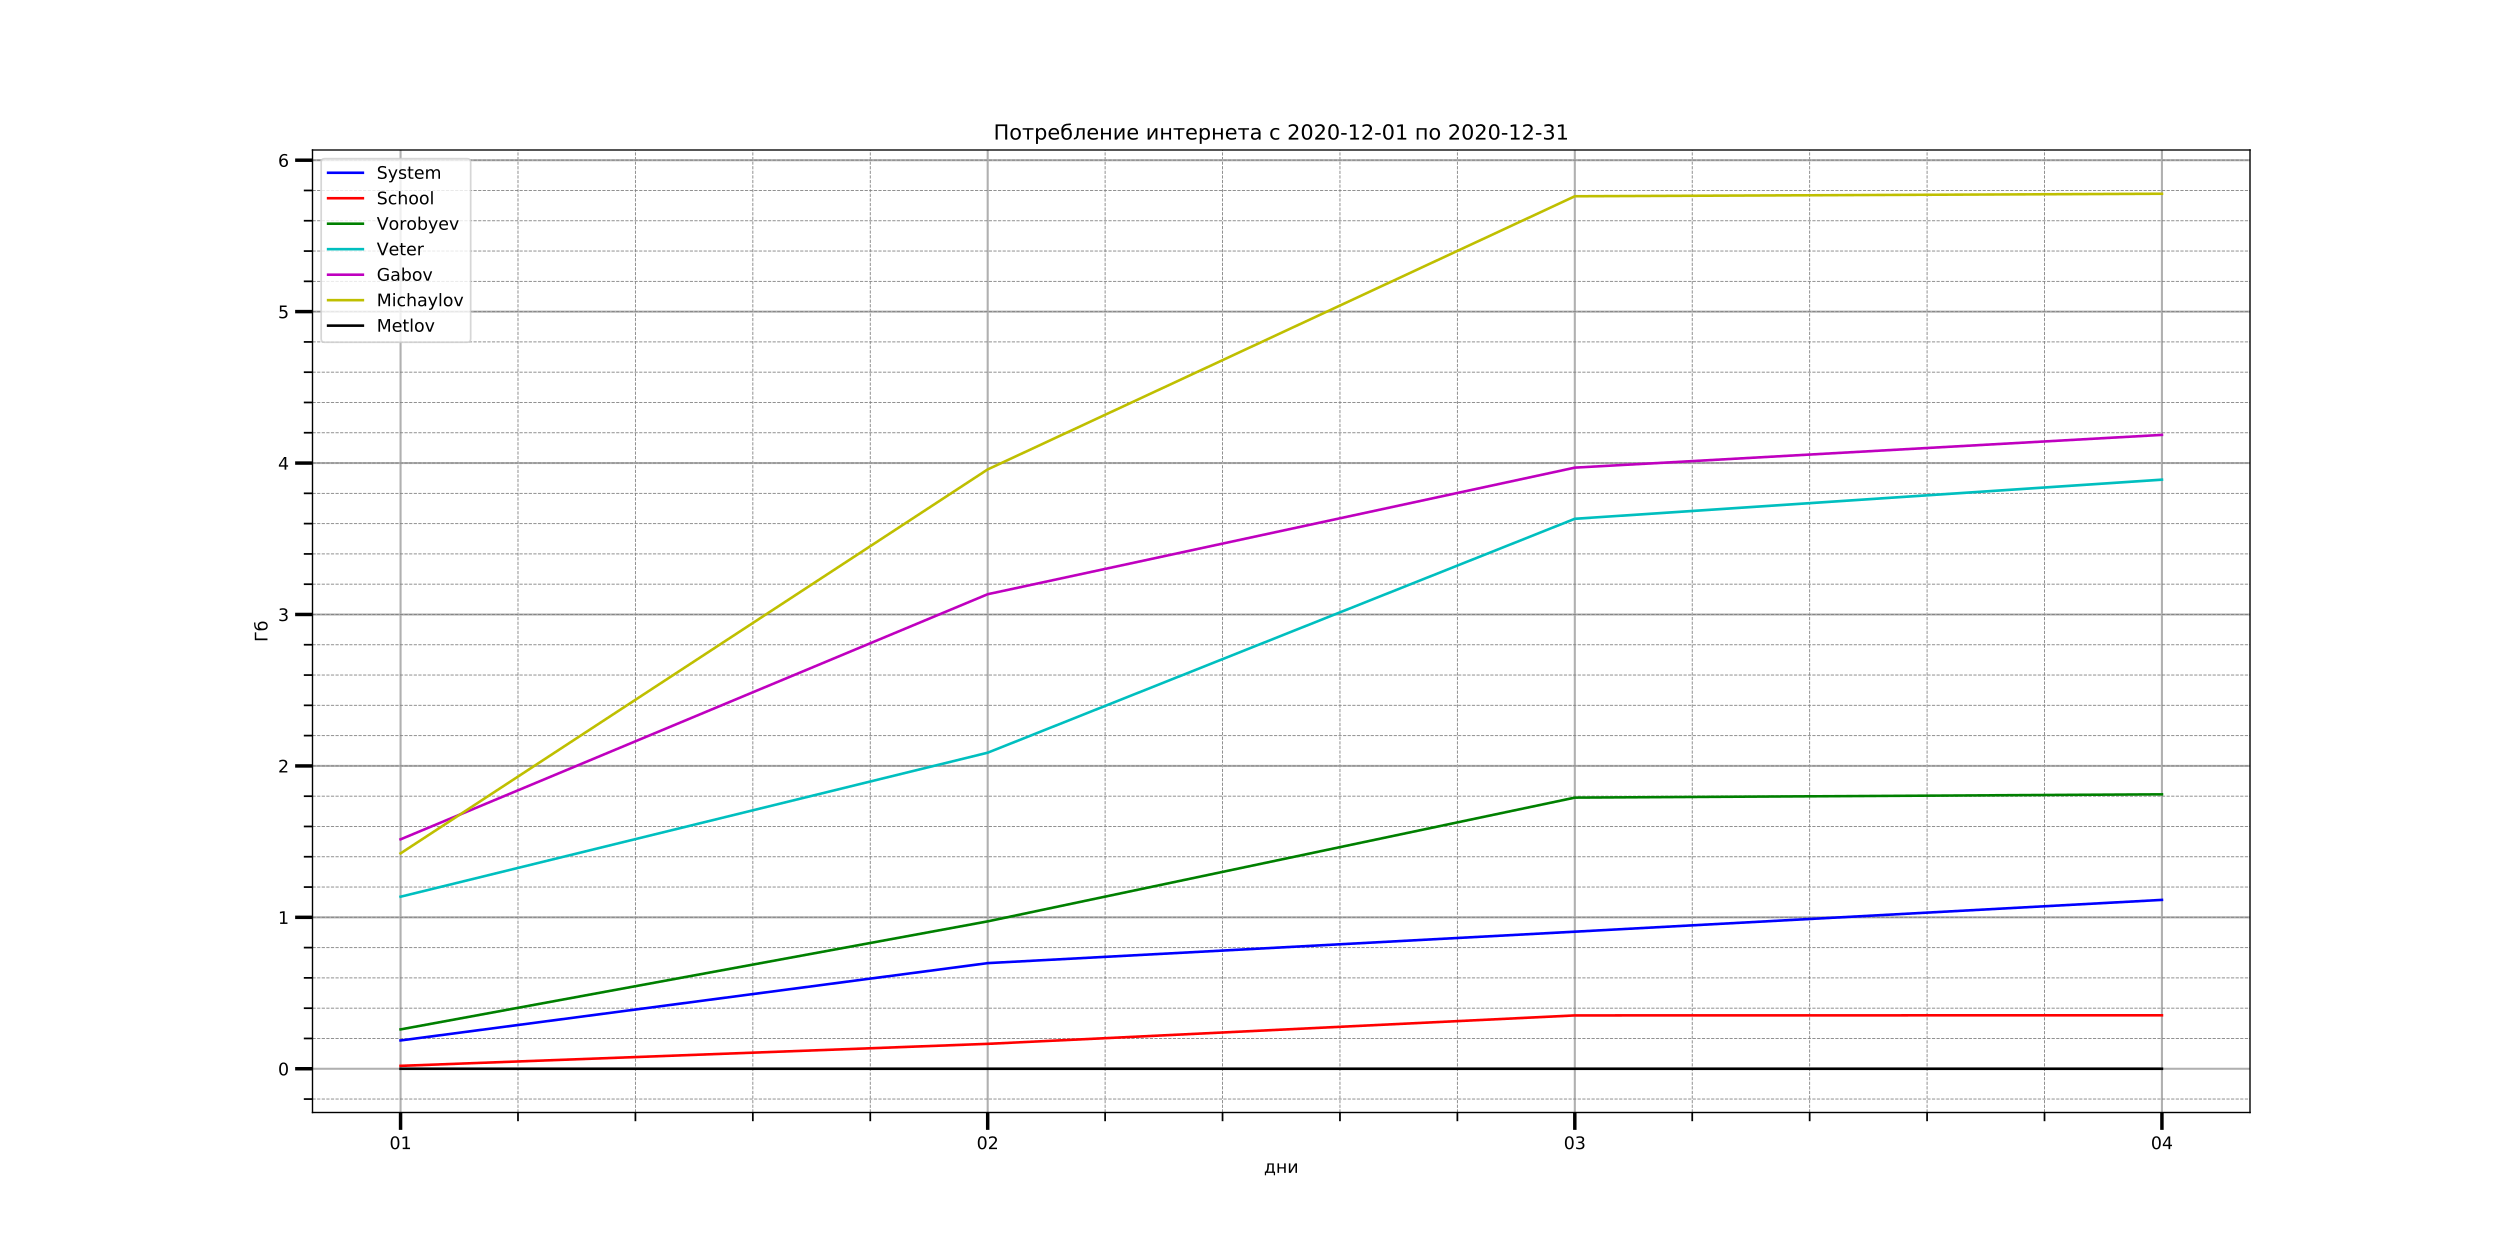 <?xml version="1.0" encoding="utf-8" standalone="no"?>
<!DOCTYPE svg PUBLIC "-//W3C//DTD SVG 1.1//EN"
  "http://www.w3.org/Graphics/SVG/1.1/DTD/svg11.dtd">
<!-- Created with matplotlib (http://matplotlib.org/) -->
<svg height="720pt" version="1.1" viewBox="0 0 1440 720" width="1440pt" xmlns="http://www.w3.org/2000/svg" xmlns:xlink="http://www.w3.org/1999/xlink">
 <defs>
  <style type="text/css">
*{stroke-linecap:butt;stroke-linejoin:round;}
  </style>
 </defs>
 <g id="figure_1">
  <g id="patch_1">
   <path d="M 0 720 
L 1440 720 
L 1440 0 
L 0 0 
z
" style="fill:#ffffff;"/>
  </g>
  <g id="axes_1">
   <g id="patch_2">
    <path d="M 180 640.8 
L 1296 640.8 
L 1296 86.4 
L 180 86.4 
z
" style="fill:#ffffff;"/>
   </g>
   <g id="matplotlib.axis_1">
    <g id="xtick_1">
     <g id="line2d_1">
      <path clip-path="url(#p7b95103d08)" d="M 230.727 640.8 
L 230.727 86.4 
" style="fill:none;stroke:#b0b0b0;stroke-linecap:square;stroke-width:1.2;"/>
     </g>
     <g id="line2d_2">
      <defs>
       <path d="M 0 0 
L 0 10 
" id="mda404e0651" style="stroke:#000000;stroke-width:2;"/>
      </defs>
      <g>
       <use style="stroke:#000000;stroke-width:2;" x="230.727" xlink:href="#mda404e0651" y="640.8"/>
      </g>
     </g>
     <g id="text_1">
      <!-- 01 -->
      <defs>
       <path d="M 31.781 66.406 
Q 24.172 66.406 20.328 58.906 
Q 16.5 51.422 16.5 36.375 
Q 16.5 21.391 20.328 13.891 
Q 24.172 6.391 31.781 6.391 
Q 39.453 6.391 43.281 13.891 
Q 47.125 21.391 47.125 36.375 
Q 47.125 51.422 43.281 58.906 
Q 39.453 66.406 31.781 66.406 
z
M 31.781 74.219 
Q 44.047 74.219 50.516 64.516 
Q 56.984 54.828 56.984 36.375 
Q 56.984 17.969 50.516 8.266 
Q 44.047 -1.422 31.781 -1.422 
Q 19.531 -1.422 13.062 8.266 
Q 6.594 17.969 6.594 36.375 
Q 6.594 54.828 13.062 64.516 
Q 19.531 74.219 31.781 74.219 
z
" id="DejaVuSans-30"/>
       <path d="M 12.406 8.297 
L 28.516 8.297 
L 28.516 63.922 
L 10.984 60.406 
L 10.984 69.391 
L 28.422 72.906 
L 38.281 72.906 
L 38.281 8.297 
L 54.391 8.297 
L 54.391 0 
L 12.406 0 
z
" id="DejaVuSans-31"/>
      </defs>
      <g transform="translate(224.365 661.898)scale(0.1 -0.1)">
       <use xlink:href="#DejaVuSans-30"/>
       <use x="63.623" xlink:href="#DejaVuSans-31"/>
      </g>
     </g>
    </g>
    <g id="xtick_2">
     <g id="line2d_3">
      <path clip-path="url(#p7b95103d08)" d="M 568.909 640.8 
L 568.909 86.4 
" style="fill:none;stroke:#b0b0b0;stroke-linecap:square;stroke-width:1.2;"/>
     </g>
     <g id="line2d_4">
      <g>
       <use style="stroke:#000000;stroke-width:2;" x="568.909" xlink:href="#mda404e0651" y="640.8"/>
      </g>
     </g>
     <g id="text_2">
      <!-- 02 -->
      <defs>
       <path d="M 19.188 8.297 
L 53.609 8.297 
L 53.609 0 
L 7.328 0 
L 7.328 8.297 
Q 12.938 14.109 22.625 23.891 
Q 32.328 33.688 34.812 36.531 
Q 39.547 41.844 41.422 45.531 
Q 43.312 49.219 43.312 52.781 
Q 43.312 58.594 39.234 62.25 
Q 35.156 65.922 28.609 65.922 
Q 23.969 65.922 18.812 64.312 
Q 13.672 62.703 7.812 59.422 
L 7.812 69.391 
Q 13.766 71.781 18.938 73 
Q 24.125 74.219 28.422 74.219 
Q 39.75 74.219 46.484 68.547 
Q 53.219 62.891 53.219 53.422 
Q 53.219 48.922 51.531 44.891 
Q 49.859 40.875 45.406 35.406 
Q 44.188 33.984 37.641 27.219 
Q 31.109 20.453 19.188 8.297 
z
" id="DejaVuSans-32"/>
      </defs>
      <g transform="translate(562.547 661.898)scale(0.1 -0.1)">
       <use xlink:href="#DejaVuSans-30"/>
       <use x="63.623" xlink:href="#DejaVuSans-32"/>
      </g>
     </g>
    </g>
    <g id="xtick_3">
     <g id="line2d_5">
      <path clip-path="url(#p7b95103d08)" d="M 907.091 640.8 
L 907.091 86.4 
" style="fill:none;stroke:#b0b0b0;stroke-linecap:square;stroke-width:1.2;"/>
     </g>
     <g id="line2d_6">
      <g>
       <use style="stroke:#000000;stroke-width:2;" x="907.091" xlink:href="#mda404e0651" y="640.8"/>
      </g>
     </g>
     <g id="text_3">
      <!-- 03 -->
      <defs>
       <path d="M 40.578 39.312 
Q 47.656 37.797 51.625 33 
Q 55.609 28.219 55.609 21.188 
Q 55.609 10.406 48.188 4.484 
Q 40.766 -1.422 27.094 -1.422 
Q 22.516 -1.422 17.656 -0.516 
Q 12.797 0.391 7.625 2.203 
L 7.625 11.719 
Q 11.719 9.328 16.594 8.109 
Q 21.484 6.891 26.812 6.891 
Q 36.078 6.891 40.938 10.547 
Q 45.797 14.203 45.797 21.188 
Q 45.797 27.641 41.281 31.266 
Q 36.766 34.906 28.719 34.906 
L 20.219 34.906 
L 20.219 43.016 
L 29.109 43.016 
Q 36.375 43.016 40.234 45.922 
Q 44.094 48.828 44.094 54.297 
Q 44.094 59.906 40.109 62.906 
Q 36.141 65.922 28.719 65.922 
Q 24.656 65.922 20.016 65.031 
Q 15.375 64.156 9.812 62.312 
L 9.812 71.094 
Q 15.438 72.656 20.344 73.438 
Q 25.25 74.219 29.594 74.219 
Q 40.828 74.219 47.359 69.109 
Q 53.906 64.016 53.906 55.328 
Q 53.906 49.266 50.438 45.094 
Q 46.969 40.922 40.578 39.312 
z
" id="DejaVuSans-33"/>
      </defs>
      <g transform="translate(900.728 661.898)scale(0.1 -0.1)">
       <use xlink:href="#DejaVuSans-30"/>
       <use x="63.623" xlink:href="#DejaVuSans-33"/>
      </g>
     </g>
    </g>
    <g id="xtick_4">
     <g id="line2d_7">
      <path clip-path="url(#p7b95103d08)" d="M 1245.273 640.8 
L 1245.273 86.4 
" style="fill:none;stroke:#b0b0b0;stroke-linecap:square;stroke-width:1.2;"/>
     </g>
     <g id="line2d_8">
      <g>
       <use style="stroke:#000000;stroke-width:2;" x="1245.273" xlink:href="#mda404e0651" y="640.8"/>
      </g>
     </g>
     <g id="text_4">
      <!-- 04 -->
      <defs>
       <path d="M 37.797 64.312 
L 12.891 25.391 
L 37.797 25.391 
z
M 35.203 72.906 
L 47.609 72.906 
L 47.609 25.391 
L 58.016 25.391 
L 58.016 17.188 
L 47.609 17.188 
L 47.609 0 
L 37.797 0 
L 37.797 17.188 
L 4.891 17.188 
L 4.891 26.703 
z
" id="DejaVuSans-34"/>
      </defs>
      <g transform="translate(1238.91 661.898)scale(0.1 -0.1)">
       <use xlink:href="#DejaVuSans-30"/>
       <use x="63.623" xlink:href="#DejaVuSans-34"/>
      </g>
     </g>
    </g>
    <g id="xtick_5">
     <g id="line2d_9">
      <path clip-path="url(#p7b95103d08)" d="M 298.364 640.8 
L 298.364 86.4 
" style="fill:none;stroke:#808080;stroke-dasharray:1.85,0.8;stroke-dashoffset:0;stroke-width:0.5;"/>
     </g>
     <g id="line2d_10">
      <defs>
       <path d="M 0 0 
L 0 5 
" id="mcefd92ee9d" style="stroke:#000000;"/>
      </defs>
      <g>
       <use style="stroke:#000000;" x="298.364" xlink:href="#mcefd92ee9d" y="640.8"/>
      </g>
     </g>
    </g>
    <g id="xtick_6">
     <g id="line2d_11">
      <path clip-path="url(#p7b95103d08)" d="M 366 640.8 
L 366 86.4 
" style="fill:none;stroke:#808080;stroke-dasharray:1.85,0.8;stroke-dashoffset:0;stroke-width:0.5;"/>
     </g>
     <g id="line2d_12">
      <g>
       <use style="stroke:#000000;" x="366" xlink:href="#mcefd92ee9d" y="640.8"/>
      </g>
     </g>
    </g>
    <g id="xtick_7">
     <g id="line2d_13">
      <path clip-path="url(#p7b95103d08)" d="M 433.636 640.8 
L 433.636 86.4 
" style="fill:none;stroke:#808080;stroke-dasharray:1.85,0.8;stroke-dashoffset:0;stroke-width:0.5;"/>
     </g>
     <g id="line2d_14">
      <g>
       <use style="stroke:#000000;" x="433.636" xlink:href="#mcefd92ee9d" y="640.8"/>
      </g>
     </g>
    </g>
    <g id="xtick_8">
     <g id="line2d_15">
      <path clip-path="url(#p7b95103d08)" d="M 501.273 640.8 
L 501.273 86.4 
" style="fill:none;stroke:#808080;stroke-dasharray:1.85,0.8;stroke-dashoffset:0;stroke-width:0.5;"/>
     </g>
     <g id="line2d_16">
      <g>
       <use style="stroke:#000000;" x="501.273" xlink:href="#mcefd92ee9d" y="640.8"/>
      </g>
     </g>
    </g>
    <g id="xtick_9">
     <g id="line2d_17">
      <path clip-path="url(#p7b95103d08)" d="M 636.545 640.8 
L 636.545 86.4 
" style="fill:none;stroke:#808080;stroke-dasharray:1.85,0.8;stroke-dashoffset:0;stroke-width:0.5;"/>
     </g>
     <g id="line2d_18">
      <g>
       <use style="stroke:#000000;" x="636.545" xlink:href="#mcefd92ee9d" y="640.8"/>
      </g>
     </g>
    </g>
    <g id="xtick_10">
     <g id="line2d_19">
      <path clip-path="url(#p7b95103d08)" d="M 704.182 640.8 
L 704.182 86.4 
" style="fill:none;stroke:#808080;stroke-dasharray:1.85,0.8;stroke-dashoffset:0;stroke-width:0.5;"/>
     </g>
     <g id="line2d_20">
      <g>
       <use style="stroke:#000000;" x="704.182" xlink:href="#mcefd92ee9d" y="640.8"/>
      </g>
     </g>
    </g>
    <g id="xtick_11">
     <g id="line2d_21">
      <path clip-path="url(#p7b95103d08)" d="M 771.818 640.8 
L 771.818 86.4 
" style="fill:none;stroke:#808080;stroke-dasharray:1.85,0.8;stroke-dashoffset:0;stroke-width:0.5;"/>
     </g>
     <g id="line2d_22">
      <g>
       <use style="stroke:#000000;" x="771.818" xlink:href="#mcefd92ee9d" y="640.8"/>
      </g>
     </g>
    </g>
    <g id="xtick_12">
     <g id="line2d_23">
      <path clip-path="url(#p7b95103d08)" d="M 839.455 640.8 
L 839.455 86.4 
" style="fill:none;stroke:#808080;stroke-dasharray:1.85,0.8;stroke-dashoffset:0;stroke-width:0.5;"/>
     </g>
     <g id="line2d_24">
      <g>
       <use style="stroke:#000000;" x="839.455" xlink:href="#mcefd92ee9d" y="640.8"/>
      </g>
     </g>
    </g>
    <g id="xtick_13">
     <g id="line2d_25">
      <path clip-path="url(#p7b95103d08)" d="M 974.727 640.8 
L 974.727 86.4 
" style="fill:none;stroke:#808080;stroke-dasharray:1.85,0.8;stroke-dashoffset:0;stroke-width:0.5;"/>
     </g>
     <g id="line2d_26">
      <g>
       <use style="stroke:#000000;" x="974.727" xlink:href="#mcefd92ee9d" y="640.8"/>
      </g>
     </g>
    </g>
    <g id="xtick_14">
     <g id="line2d_27">
      <path clip-path="url(#p7b95103d08)" d="M 1042.364 640.8 
L 1042.364 86.4 
" style="fill:none;stroke:#808080;stroke-dasharray:1.85,0.8;stroke-dashoffset:0;stroke-width:0.5;"/>
     </g>
     <g id="line2d_28">
      <g>
       <use style="stroke:#000000;" x="1042.364" xlink:href="#mcefd92ee9d" y="640.8"/>
      </g>
     </g>
    </g>
    <g id="xtick_15">
     <g id="line2d_29">
      <path clip-path="url(#p7b95103d08)" d="M 1110 640.8 
L 1110 86.4 
" style="fill:none;stroke:#808080;stroke-dasharray:1.85,0.8;stroke-dashoffset:0;stroke-width:0.5;"/>
     </g>
     <g id="line2d_30">
      <g>
       <use style="stroke:#000000;" x="1110" xlink:href="#mcefd92ee9d" y="640.8"/>
      </g>
     </g>
    </g>
    <g id="xtick_16">
     <g id="line2d_31">
      <path clip-path="url(#p7b95103d08)" d="M 1177.636 640.8 
L 1177.636 86.4 
" style="fill:none;stroke:#808080;stroke-dasharray:1.85,0.8;stroke-dashoffset:0;stroke-width:0.5;"/>
     </g>
     <g id="line2d_32">
      <g>
       <use style="stroke:#000000;" x="1177.636" xlink:href="#mcefd92ee9d" y="640.8"/>
      </g>
     </g>
    </g>
    <g id="text_5">
     <!-- дни -->
     <defs>
      <path d="M 21.625 7.172 
L 47.703 7.172 
L 47.703 47.516 
L 28.812 47.516 
L 28.812 40.672 
Q 28.812 20.562 23.047 9.812 
z
M 8.594 7.172 
Q 13.031 9.125 14.984 13.281 
Q 19.781 23.578 19.781 44.344 
L 19.781 54.688 
L 56.734 54.688 
L 56.734 7.172 
L 63.922 7.172 
L 63.922 -13.812 
L 56.734 -13.812 
L 56.734 0 
L 12.406 0 
L 12.406 -13.812 
L 5.219 -13.812 
L 5.219 7.172 
z
" id="DejaVuSans-434"/>
      <path d="M 9.078 54.688 
L 18.109 54.688 
L 18.109 32.375 
L 47.266 32.375 
L 47.266 54.688 
L 56.297 54.688 
L 56.297 0 
L 47.266 0 
L 47.266 25.203 
L 18.109 25.203 
L 18.109 0 
L 9.078 0 
z
" id="DejaVuSans-43d"/>
      <path d="M 55.906 54.688 
L 55.906 0 
L 46.969 0 
L 46.969 43.891 
L 20.609 0 
L 9.078 0 
L 9.078 54.688 
L 18.016 54.688 
L 18.016 10.891 
L 44.344 54.688 
z
" id="DejaVuSans-438"/>
     </defs>
     <g transform="translate(728.025 675.577)scale(0.1 -0.1)">
      <use xlink:href="#DejaVuSans-434"/>
      <use x="69.141" xlink:href="#DejaVuSans-43d"/>
      <use x="134.521" xlink:href="#DejaVuSans-438"/>
     </g>
    </g>
   </g>
   <g id="matplotlib.axis_2">
    <g id="ytick_1">
     <g id="line2d_33">
      <path clip-path="url(#p7b95103d08)" d="M 180 615.602 
L 1296 615.602 
" style="fill:none;stroke:#b0b0b0;stroke-linecap:square;stroke-width:1.2;"/>
     </g>
     <g id="line2d_34">
      <defs>
       <path d="M 0 0 
L -10 0 
" id="med43516f9c" style="stroke:#000000;stroke-width:2;"/>
      </defs>
      <g>
       <use style="stroke:#000000;stroke-width:2;" x="180" xlink:href="#med43516f9c" y="615.602"/>
      </g>
     </g>
     <g id="text_6">
      <!-- 0 -->
      <g transform="translate(160.137 619.401)scale(0.1 -0.1)">
       <use xlink:href="#DejaVuSans-30"/>
      </g>
     </g>
    </g>
    <g id="ytick_2">
     <g id="line2d_35">
      <path clip-path="url(#p7b95103d08)" d="M 180 528.38 
L 1296 528.38 
" style="fill:none;stroke:#b0b0b0;stroke-linecap:square;stroke-width:1.2;"/>
     </g>
     <g id="line2d_36">
      <g>
       <use style="stroke:#000000;stroke-width:2;" x="180" xlink:href="#med43516f9c" y="528.38"/>
      </g>
     </g>
     <g id="text_7">
      <!-- 1 -->
      <g transform="translate(160.137 532.18)scale(0.1 -0.1)">
       <use xlink:href="#DejaVuSans-31"/>
      </g>
     </g>
    </g>
    <g id="ytick_3">
     <g id="line2d_37">
      <path clip-path="url(#p7b95103d08)" d="M 180 441.159 
L 1296 441.159 
" style="fill:none;stroke:#b0b0b0;stroke-linecap:square;stroke-width:1.2;"/>
     </g>
     <g id="line2d_38">
      <g>
       <use style="stroke:#000000;stroke-width:2;" x="180" xlink:href="#med43516f9c" y="441.159"/>
      </g>
     </g>
     <g id="text_8">
      <!-- 2 -->
      <g transform="translate(160.137 444.958)scale(0.1 -0.1)">
       <use xlink:href="#DejaVuSans-32"/>
      </g>
     </g>
    </g>
    <g id="ytick_4">
     <g id="line2d_39">
      <path clip-path="url(#p7b95103d08)" d="M 180 353.938 
L 1296 353.938 
" style="fill:none;stroke:#b0b0b0;stroke-linecap:square;stroke-width:1.2;"/>
     </g>
     <g id="line2d_40">
      <g>
       <use style="stroke:#000000;stroke-width:2;" x="180" xlink:href="#med43516f9c" y="353.938"/>
      </g>
     </g>
     <g id="text_9">
      <!-- 3 -->
      <g transform="translate(160.137 357.737)scale(0.1 -0.1)">
       <use xlink:href="#DejaVuSans-33"/>
      </g>
     </g>
    </g>
    <g id="ytick_5">
     <g id="line2d_41">
      <path clip-path="url(#p7b95103d08)" d="M 180 266.716 
L 1296 266.716 
" style="fill:none;stroke:#b0b0b0;stroke-linecap:square;stroke-width:1.2;"/>
     </g>
     <g id="line2d_42">
      <g>
       <use style="stroke:#000000;stroke-width:2;" x="180" xlink:href="#med43516f9c" y="266.716"/>
      </g>
     </g>
     <g id="text_10">
      <!-- 4 -->
      <g transform="translate(160.137 270.516)scale(0.1 -0.1)">
       <use xlink:href="#DejaVuSans-34"/>
      </g>
     </g>
    </g>
    <g id="ytick_6">
     <g id="line2d_43">
      <path clip-path="url(#p7b95103d08)" d="M 180 179.495 
L 1296 179.495 
" style="fill:none;stroke:#b0b0b0;stroke-linecap:square;stroke-width:1.2;"/>
     </g>
     <g id="line2d_44">
      <g>
       <use style="stroke:#000000;stroke-width:2;" x="180" xlink:href="#med43516f9c" y="179.495"/>
      </g>
     </g>
     <g id="text_11">
      <!-- 5 -->
      <defs>
       <path d="M 10.797 72.906 
L 49.516 72.906 
L 49.516 64.594 
L 19.828 64.594 
L 19.828 46.734 
Q 21.969 47.469 24.109 47.828 
Q 26.266 48.188 28.422 48.188 
Q 40.625 48.188 47.75 41.5 
Q 54.891 34.812 54.891 23.391 
Q 54.891 11.625 47.562 5.094 
Q 40.234 -1.422 26.906 -1.422 
Q 22.312 -1.422 17.547 -0.641 
Q 12.797 0.141 7.719 1.703 
L 7.719 11.625 
Q 12.109 9.234 16.797 8.062 
Q 21.484 6.891 26.703 6.891 
Q 35.156 6.891 40.078 11.328 
Q 45.016 15.766 45.016 23.391 
Q 45.016 31 40.078 35.438 
Q 35.156 39.891 26.703 39.891 
Q 22.75 39.891 18.812 39.016 
Q 14.891 38.141 10.797 36.281 
z
" id="DejaVuSans-35"/>
      </defs>
      <g transform="translate(160.137 183.294)scale(0.1 -0.1)">
       <use xlink:href="#DejaVuSans-35"/>
      </g>
     </g>
    </g>
    <g id="ytick_7">
     <g id="line2d_45">
      <path clip-path="url(#p7b95103d08)" d="M 180 92.274 
L 1296 92.274 
" style="fill:none;stroke:#b0b0b0;stroke-linecap:square;stroke-width:1.2;"/>
     </g>
     <g id="line2d_46">
      <g>
       <use style="stroke:#000000;stroke-width:2;" x="180" xlink:href="#med43516f9c" y="92.274"/>
      </g>
     </g>
     <g id="text_12">
      <!-- 6 -->
      <defs>
       <path d="M 33.016 40.375 
Q 26.375 40.375 22.484 35.828 
Q 18.609 31.297 18.609 23.391 
Q 18.609 15.531 22.484 10.953 
Q 26.375 6.391 33.016 6.391 
Q 39.656 6.391 43.531 10.953 
Q 47.406 15.531 47.406 23.391 
Q 47.406 31.297 43.531 35.828 
Q 39.656 40.375 33.016 40.375 
z
M 52.594 71.297 
L 52.594 62.312 
Q 48.875 64.062 45.094 64.984 
Q 41.312 65.922 37.594 65.922 
Q 27.828 65.922 22.672 59.328 
Q 17.531 52.734 16.797 39.406 
Q 19.672 43.656 24.016 45.922 
Q 28.375 48.188 33.594 48.188 
Q 44.578 48.188 50.953 41.516 
Q 57.328 34.859 57.328 23.391 
Q 57.328 12.156 50.688 5.359 
Q 44.047 -1.422 33.016 -1.422 
Q 20.359 -1.422 13.672 8.266 
Q 6.984 17.969 6.984 36.375 
Q 6.984 53.656 15.188 63.938 
Q 23.391 74.219 37.203 74.219 
Q 40.922 74.219 44.703 73.484 
Q 48.484 72.75 52.594 71.297 
z
" id="DejaVuSans-36"/>
      </defs>
      <g transform="translate(160.137 96.073)scale(0.1 -0.1)">
       <use xlink:href="#DejaVuSans-36"/>
      </g>
     </g>
    </g>
    <g id="ytick_8">
     <g id="line2d_47">
      <path clip-path="url(#p7b95103d08)" d="M 180 633.046 
L 1296 633.046 
" style="fill:none;stroke:#808080;stroke-dasharray:1.85,0.8;stroke-dashoffset:0;stroke-width:0.5;"/>
     </g>
     <g id="line2d_48">
      <defs>
       <path d="M 0 0 
L -5 0 
" id="m8043258449" style="stroke:#000000;"/>
      </defs>
      <g>
       <use style="stroke:#000000;" x="180" xlink:href="#m8043258449" y="633.046"/>
      </g>
     </g>
    </g>
    <g id="ytick_9">
     <g id="line2d_49">
      <path clip-path="url(#p7b95103d08)" d="M 180 598.157 
L 1296 598.157 
" style="fill:none;stroke:#808080;stroke-dasharray:1.85,0.8;stroke-dashoffset:0;stroke-width:0.5;"/>
     </g>
     <g id="line2d_50">
      <g>
       <use style="stroke:#000000;" x="180" xlink:href="#m8043258449" y="598.157"/>
      </g>
     </g>
    </g>
    <g id="ytick_10">
     <g id="line2d_51">
      <path clip-path="url(#p7b95103d08)" d="M 180 580.713 
L 1296 580.713 
" style="fill:none;stroke:#808080;stroke-dasharray:1.85,0.8;stroke-dashoffset:0;stroke-width:0.5;"/>
     </g>
     <g id="line2d_52">
      <g>
       <use style="stroke:#000000;" x="180" xlink:href="#m8043258449" y="580.713"/>
      </g>
     </g>
    </g>
    <g id="ytick_11">
     <g id="line2d_53">
      <path clip-path="url(#p7b95103d08)" d="M 180 563.269 
L 1296 563.269 
" style="fill:none;stroke:#808080;stroke-dasharray:1.85,0.8;stroke-dashoffset:0;stroke-width:0.5;"/>
     </g>
     <g id="line2d_54">
      <g>
       <use style="stroke:#000000;" x="180" xlink:href="#m8043258449" y="563.269"/>
      </g>
     </g>
    </g>
    <g id="ytick_12">
     <g id="line2d_55">
      <path clip-path="url(#p7b95103d08)" d="M 180 545.825 
L 1296 545.825 
" style="fill:none;stroke:#808080;stroke-dasharray:1.85,0.8;stroke-dashoffset:0;stroke-width:0.5;"/>
     </g>
     <g id="line2d_56">
      <g>
       <use style="stroke:#000000;" x="180" xlink:href="#m8043258449" y="545.825"/>
      </g>
     </g>
    </g>
    <g id="ytick_13">
     <g id="line2d_57">
      <path clip-path="url(#p7b95103d08)" d="M 180 528.38 
L 1296 528.38 
" style="fill:none;stroke:#808080;stroke-dasharray:1.85,0.8;stroke-dashoffset:0;stroke-width:0.5;"/>
     </g>
     <g id="line2d_58">
      <g>
       <use style="stroke:#000000;" x="180" xlink:href="#m8043258449" y="528.38"/>
      </g>
     </g>
    </g>
    <g id="ytick_14">
     <g id="line2d_59">
      <path clip-path="url(#p7b95103d08)" d="M 180 510.936 
L 1296 510.936 
" style="fill:none;stroke:#808080;stroke-dasharray:1.85,0.8;stroke-dashoffset:0;stroke-width:0.5;"/>
     </g>
     <g id="line2d_60">
      <g>
       <use style="stroke:#000000;" x="180" xlink:href="#m8043258449" y="510.936"/>
      </g>
     </g>
    </g>
    <g id="ytick_15">
     <g id="line2d_61">
      <path clip-path="url(#p7b95103d08)" d="M 180 493.492 
L 1296 493.492 
" style="fill:none;stroke:#808080;stroke-dasharray:1.85,0.8;stroke-dashoffset:0;stroke-width:0.5;"/>
     </g>
     <g id="line2d_62">
      <g>
       <use style="stroke:#000000;" x="180" xlink:href="#m8043258449" y="493.492"/>
      </g>
     </g>
    </g>
    <g id="ytick_16">
     <g id="line2d_63">
      <path clip-path="url(#p7b95103d08)" d="M 180 476.048 
L 1296 476.048 
" style="fill:none;stroke:#808080;stroke-dasharray:1.85,0.8;stroke-dashoffset:0;stroke-width:0.5;"/>
     </g>
     <g id="line2d_64">
      <g>
       <use style="stroke:#000000;" x="180" xlink:href="#m8043258449" y="476.048"/>
      </g>
     </g>
    </g>
    <g id="ytick_17">
     <g id="line2d_65">
      <path clip-path="url(#p7b95103d08)" d="M 180 458.603 
L 1296 458.603 
" style="fill:none;stroke:#808080;stroke-dasharray:1.85,0.8;stroke-dashoffset:0;stroke-width:0.5;"/>
     </g>
     <g id="line2d_66">
      <g>
       <use style="stroke:#000000;" x="180" xlink:href="#m8043258449" y="458.603"/>
      </g>
     </g>
    </g>
    <g id="ytick_18">
     <g id="line2d_67">
      <path clip-path="url(#p7b95103d08)" d="M 180 441.159 
L 1296 441.159 
" style="fill:none;stroke:#808080;stroke-dasharray:1.85,0.8;stroke-dashoffset:0;stroke-width:0.5;"/>
     </g>
     <g id="line2d_68">
      <g>
       <use style="stroke:#000000;" x="180" xlink:href="#m8043258449" y="441.159"/>
      </g>
     </g>
    </g>
    <g id="ytick_19">
     <g id="line2d_69">
      <path clip-path="url(#p7b95103d08)" d="M 180 423.715 
L 1296 423.715 
" style="fill:none;stroke:#808080;stroke-dasharray:1.85,0.8;stroke-dashoffset:0;stroke-width:0.5;"/>
     </g>
     <g id="line2d_70">
      <g>
       <use style="stroke:#000000;" x="180" xlink:href="#m8043258449" y="423.715"/>
      </g>
     </g>
    </g>
    <g id="ytick_20">
     <g id="line2d_71">
      <path clip-path="url(#p7b95103d08)" d="M 180 406.271 
L 1296 406.271 
" style="fill:none;stroke:#808080;stroke-dasharray:1.85,0.8;stroke-dashoffset:0;stroke-width:0.5;"/>
     </g>
     <g id="line2d_72">
      <g>
       <use style="stroke:#000000;" x="180" xlink:href="#m8043258449" y="406.271"/>
      </g>
     </g>
    </g>
    <g id="ytick_21">
     <g id="line2d_73">
      <path clip-path="url(#p7b95103d08)" d="M 180 388.826 
L 1296 388.826 
" style="fill:none;stroke:#808080;stroke-dasharray:1.85,0.8;stroke-dashoffset:0;stroke-width:0.5;"/>
     </g>
     <g id="line2d_74">
      <g>
       <use style="stroke:#000000;" x="180" xlink:href="#m8043258449" y="388.826"/>
      </g>
     </g>
    </g>
    <g id="ytick_22">
     <g id="line2d_75">
      <path clip-path="url(#p7b95103d08)" d="M 180 371.382 
L 1296 371.382 
" style="fill:none;stroke:#808080;stroke-dasharray:1.85,0.8;stroke-dashoffset:0;stroke-width:0.5;"/>
     </g>
     <g id="line2d_76">
      <g>
       <use style="stroke:#000000;" x="180" xlink:href="#m8043258449" y="371.382"/>
      </g>
     </g>
    </g>
    <g id="ytick_23">
     <g id="line2d_77">
      <path clip-path="url(#p7b95103d08)" d="M 180 353.938 
L 1296 353.938 
" style="fill:none;stroke:#808080;stroke-dasharray:1.85,0.8;stroke-dashoffset:0;stroke-width:0.5;"/>
     </g>
     <g id="line2d_78">
      <g>
       <use style="stroke:#000000;" x="180" xlink:href="#m8043258449" y="353.938"/>
      </g>
     </g>
    </g>
    <g id="ytick_24">
     <g id="line2d_79">
      <path clip-path="url(#p7b95103d08)" d="M 180 336.493 
L 1296 336.493 
" style="fill:none;stroke:#808080;stroke-dasharray:1.85,0.8;stroke-dashoffset:0;stroke-width:0.5;"/>
     </g>
     <g id="line2d_80">
      <g>
       <use style="stroke:#000000;" x="180" xlink:href="#m8043258449" y="336.493"/>
      </g>
     </g>
    </g>
    <g id="ytick_25">
     <g id="line2d_81">
      <path clip-path="url(#p7b95103d08)" d="M 180 319.049 
L 1296 319.049 
" style="fill:none;stroke:#808080;stroke-dasharray:1.85,0.8;stroke-dashoffset:0;stroke-width:0.5;"/>
     </g>
     <g id="line2d_82">
      <g>
       <use style="stroke:#000000;" x="180" xlink:href="#m8043258449" y="319.049"/>
      </g>
     </g>
    </g>
    <g id="ytick_26">
     <g id="line2d_83">
      <path clip-path="url(#p7b95103d08)" d="M 180 301.605 
L 1296 301.605 
" style="fill:none;stroke:#808080;stroke-dasharray:1.85,0.8;stroke-dashoffset:0;stroke-width:0.5;"/>
     </g>
     <g id="line2d_84">
      <g>
       <use style="stroke:#000000;" x="180" xlink:href="#m8043258449" y="301.605"/>
      </g>
     </g>
    </g>
    <g id="ytick_27">
     <g id="line2d_85">
      <path clip-path="url(#p7b95103d08)" d="M 180 284.161 
L 1296 284.161 
" style="fill:none;stroke:#808080;stroke-dasharray:1.85,0.8;stroke-dashoffset:0;stroke-width:0.5;"/>
     </g>
     <g id="line2d_86">
      <g>
       <use style="stroke:#000000;" x="180" xlink:href="#m8043258449" y="284.161"/>
      </g>
     </g>
    </g>
    <g id="ytick_28">
     <g id="line2d_87">
      <path clip-path="url(#p7b95103d08)" d="M 180 266.716 
L 1296 266.716 
" style="fill:none;stroke:#808080;stroke-dasharray:1.85,0.8;stroke-dashoffset:0;stroke-width:0.5;"/>
     </g>
     <g id="line2d_88">
      <g>
       <use style="stroke:#000000;" x="180" xlink:href="#m8043258449" y="266.716"/>
      </g>
     </g>
    </g>
    <g id="ytick_29">
     <g id="line2d_89">
      <path clip-path="url(#p7b95103d08)" d="M 180 249.272 
L 1296 249.272 
" style="fill:none;stroke:#808080;stroke-dasharray:1.85,0.8;stroke-dashoffset:0;stroke-width:0.5;"/>
     </g>
     <g id="line2d_90">
      <g>
       <use style="stroke:#000000;" x="180" xlink:href="#m8043258449" y="249.272"/>
      </g>
     </g>
    </g>
    <g id="ytick_30">
     <g id="line2d_91">
      <path clip-path="url(#p7b95103d08)" d="M 180 231.828 
L 1296 231.828 
" style="fill:none;stroke:#808080;stroke-dasharray:1.85,0.8;stroke-dashoffset:0;stroke-width:0.5;"/>
     </g>
     <g id="line2d_92">
      <g>
       <use style="stroke:#000000;" x="180" xlink:href="#m8043258449" y="231.828"/>
      </g>
     </g>
    </g>
    <g id="ytick_31">
     <g id="line2d_93">
      <path clip-path="url(#p7b95103d08)" d="M 180 214.384 
L 1296 214.384 
" style="fill:none;stroke:#808080;stroke-dasharray:1.85,0.8;stroke-dashoffset:0;stroke-width:0.5;"/>
     </g>
     <g id="line2d_94">
      <g>
       <use style="stroke:#000000;" x="180" xlink:href="#m8043258449" y="214.384"/>
      </g>
     </g>
    </g>
    <g id="ytick_32">
     <g id="line2d_95">
      <path clip-path="url(#p7b95103d08)" d="M 180 196.939 
L 1296 196.939 
" style="fill:none;stroke:#808080;stroke-dasharray:1.85,0.8;stroke-dashoffset:0;stroke-width:0.5;"/>
     </g>
     <g id="line2d_96">
      <g>
       <use style="stroke:#000000;" x="180" xlink:href="#m8043258449" y="196.939"/>
      </g>
     </g>
    </g>
    <g id="ytick_33">
     <g id="line2d_97">
      <path clip-path="url(#p7b95103d08)" d="M 180 179.495 
L 1296 179.495 
" style="fill:none;stroke:#808080;stroke-dasharray:1.85,0.8;stroke-dashoffset:0;stroke-width:0.5;"/>
     </g>
     <g id="line2d_98">
      <g>
       <use style="stroke:#000000;" x="180" xlink:href="#m8043258449" y="179.495"/>
      </g>
     </g>
    </g>
    <g id="ytick_34">
     <g id="line2d_99">
      <path clip-path="url(#p7b95103d08)" d="M 180 162.051 
L 1296 162.051 
" style="fill:none;stroke:#808080;stroke-dasharray:1.85,0.8;stroke-dashoffset:0;stroke-width:0.5;"/>
     </g>
     <g id="line2d_100">
      <g>
       <use style="stroke:#000000;" x="180" xlink:href="#m8043258449" y="162.051"/>
      </g>
     </g>
    </g>
    <g id="ytick_35">
     <g id="line2d_101">
      <path clip-path="url(#p7b95103d08)" d="M 180 144.607 
L 1296 144.607 
" style="fill:none;stroke:#808080;stroke-dasharray:1.85,0.8;stroke-dashoffset:0;stroke-width:0.5;"/>
     </g>
     <g id="line2d_102">
      <g>
       <use style="stroke:#000000;" x="180" xlink:href="#m8043258449" y="144.607"/>
      </g>
     </g>
    </g>
    <g id="ytick_36">
     <g id="line2d_103">
      <path clip-path="url(#p7b95103d08)" d="M 180 127.162 
L 1296 127.162 
" style="fill:none;stroke:#808080;stroke-dasharray:1.85,0.8;stroke-dashoffset:0;stroke-width:0.5;"/>
     </g>
     <g id="line2d_104">
      <g>
       <use style="stroke:#000000;" x="180" xlink:href="#m8043258449" y="127.162"/>
      </g>
     </g>
    </g>
    <g id="ytick_37">
     <g id="line2d_105">
      <path clip-path="url(#p7b95103d08)" d="M 180 109.718 
L 1296 109.718 
" style="fill:none;stroke:#808080;stroke-dasharray:1.85,0.8;stroke-dashoffset:0;stroke-width:0.5;"/>
     </g>
     <g id="line2d_106">
      <g>
       <use style="stroke:#000000;" x="180" xlink:href="#m8043258449" y="109.718"/>
      </g>
     </g>
    </g>
    <g id="ytick_38">
     <g id="line2d_107">
      <path clip-path="url(#p7b95103d08)" d="M 180 92.274 
L 1296 92.274 
" style="fill:none;stroke:#808080;stroke-dasharray:1.85,0.8;stroke-dashoffset:0;stroke-width:0.5;"/>
     </g>
     <g id="line2d_108">
      <g>
       <use style="stroke:#000000;" x="180" xlink:href="#m8043258449" y="92.274"/>
      </g>
     </g>
    </g>
    <g id="text_13">
     <!-- Гб -->
     <defs>
      <path d="M 9.812 0 
L 9.812 72.906 
L 55.172 72.906 
L 55.172 64.594 
L 19.672 64.594 
L 19.672 0 
z
" id="DejaVuSans-413"/>
      <path d="M 31.109 56 
Q 42.828 56 49.516 48.375 
Q 56.203 40.766 56.203 27.297 
Q 56.203 13.875 49.516 6.219 
Q 42.828 -1.422 31.109 -1.422 
Q 19.344 -1.422 12.844 6 
Q 6.344 13.422 6 27.297 
L 5.719 38.484 
Q 5.469 44.281 5.469 46.297 
Q 5.469 54.109 8.297 59.859 
Q 12.75 68.891 20.438 72.797 
Q 28.125 76.703 41.016 76.812 
Q 46.969 76.859 49.609 77.688 
L 52.094 70.562 
Q 49.703 69.578 47.516 69.531 
L 35.297 68.703 
Q 29.156 68.266 25.438 66.109 
Q 15.719 60.406 14.797 52.938 
L 14.453 50.203 
Q 20.797 56 31.109 56 
z
M 31.109 48.391 
Q 23.875 48.391 19.672 42.75 
Q 15.484 37.109 15.484 27.297 
Q 15.484 17.484 19.656 11.844 
Q 23.828 6.203 31.109 6.203 
Q 38.281 6.203 42.484 11.859 
Q 46.688 17.531 46.688 27.297 
Q 46.688 37.016 42.484 42.703 
Q 38.281 48.391 31.109 48.391 
z
" id="DejaVuSans-431"/>
     </defs>
     <g transform="translate(154.058 369.733)rotate(-90)scale(0.1 -0.1)">
      <use xlink:href="#DejaVuSans-413"/>
      <use x="60.986" xlink:href="#DejaVuSans-431"/>
     </g>
    </g>
   </g>
   <g id="line2d_109">
    <path clip-path="url(#p7b95103d08)" d="M 230.727 599.291 
L 568.909 554.755 
L 907.091 536.645 
L 1245.273 518.33 
" style="fill:none;stroke:#0000ff;stroke-linecap:square;stroke-width:1.5;"/>
   </g>
   <g id="line2d_110">
    <path clip-path="url(#p7b95103d08)" d="M 230.727 613.924 
L 568.909 601.251 
L 907.091 584.877 
L 1245.273 584.797 
" style="fill:none;stroke:#ff0000;stroke-linecap:square;stroke-width:1.5;"/>
   </g>
   <g id="line2d_111">
    <path clip-path="url(#p7b95103d08)" d="M 230.727 592.93 
L 568.909 530.704 
L 907.091 459.428 
L 1245.273 457.537 
" style="fill:none;stroke:#008000;stroke-linecap:square;stroke-width:1.5;"/>
   </g>
   <g id="line2d_112">
    <path clip-path="url(#p7b95103d08)" d="M 230.727 516.498 
L 568.909 433.545 
L 907.091 298.813 
L 1245.273 276.268 
" style="fill:none;stroke:#00bfbf;stroke-linecap:square;stroke-width:1.5;"/>
   </g>
   <g id="line2d_113">
    <path clip-path="url(#p7b95103d08)" d="M 230.727 483.452 
L 568.909 342.26 
L 907.091 269.355 
L 1245.273 250.491 
" style="fill:none;stroke:#bf00bf;stroke-linecap:square;stroke-width:1.5;"/>
   </g>
   <g id="line2d_114">
    <path clip-path="url(#p7b95103d08)" d="M 230.727 491.536 
L 568.909 270.372 
L 907.091 113.044 
L 1245.273 111.6 
" style="fill:none;stroke:#bfbf00;stroke-linecap:square;stroke-width:1.5;"/>
   </g>
   <g id="line2d_115">
    <path clip-path="url(#p7b95103d08)" d="M 230.727 615.6 
L 568.909 615.598 
L 907.091 615.596 
L 1245.273 615.596 
" style="fill:none;stroke:#000000;stroke-linecap:square;stroke-width:1.5;"/>
   </g>
   <g id="patch_3">
    <path d="M 180 640.8 
L 180 86.4 
" style="fill:none;stroke:#000000;stroke-linecap:square;stroke-linejoin:miter;stroke-width:0.8;"/>
   </g>
   <g id="patch_4">
    <path d="M 1296 640.8 
L 1296 86.4 
" style="fill:none;stroke:#000000;stroke-linecap:square;stroke-linejoin:miter;stroke-width:0.8;"/>
   </g>
   <g id="patch_5">
    <path d="M 180 640.8 
L 1296 640.8 
" style="fill:none;stroke:#000000;stroke-linecap:square;stroke-linejoin:miter;stroke-width:0.8;"/>
   </g>
   <g id="patch_6">
    <path d="M 180 86.4 
L 1296 86.4 
" style="fill:none;stroke:#000000;stroke-linecap:square;stroke-linejoin:miter;stroke-width:0.8;"/>
   </g>
   <g id="text_14">
    <!-- Потребление интернета с 2020-12-01 по 2020-12-31 -->
    <defs>
     <path d="M 65.375 72.906 
L 65.375 0 
L 55.516 0 
L 55.516 64.594 
L 19.672 64.594 
L 19.672 0 
L 9.812 0 
L 9.812 72.906 
z
" id="DejaVuSans-41f"/>
     <path d="M 30.609 48.391 
Q 23.391 48.391 19.188 42.75 
Q 14.984 37.109 14.984 27.297 
Q 14.984 17.484 19.156 11.844 
Q 23.344 6.203 30.609 6.203 
Q 37.797 6.203 41.984 11.859 
Q 46.188 17.531 46.188 27.297 
Q 46.188 37.016 41.984 42.703 
Q 37.797 48.391 30.609 48.391 
z
M 30.609 56 
Q 42.328 56 49.016 48.375 
Q 55.719 40.766 55.719 27.297 
Q 55.719 13.875 49.016 6.219 
Q 42.328 -1.422 30.609 -1.422 
Q 18.844 -1.422 12.172 6.219 
Q 5.516 13.875 5.516 27.297 
Q 5.516 40.766 12.172 48.375 
Q 18.844 56 30.609 56 
z
" id="DejaVuSans-43e"/>
     <path d="M 2.938 54.688 
L 55.328 54.688 
L 55.328 47.516 
L 33.547 47.516 
L 33.547 0 
L 24.703 0 
L 24.703 47.516 
L 2.938 47.516 
z
" id="DejaVuSans-442"/>
     <path d="M 18.109 8.203 
L 18.109 -20.797 
L 9.078 -20.797 
L 9.078 54.688 
L 18.109 54.688 
L 18.109 46.391 
Q 20.953 51.266 25.266 53.625 
Q 29.594 56 35.594 56 
Q 45.562 56 51.781 48.094 
Q 58.016 40.188 58.016 27.297 
Q 58.016 14.406 51.781 6.484 
Q 45.562 -1.422 35.594 -1.422 
Q 29.594 -1.422 25.266 0.953 
Q 20.953 3.328 18.109 8.203 
z
M 48.688 27.297 
Q 48.688 37.203 44.609 42.844 
Q 40.531 48.484 33.406 48.484 
Q 26.266 48.484 22.188 42.844 
Q 18.109 37.203 18.109 27.297 
Q 18.109 17.391 22.188 11.75 
Q 26.266 6.109 33.406 6.109 
Q 40.531 6.109 44.609 11.75 
Q 48.688 17.391 48.688 27.297 
z
" id="DejaVuSans-440"/>
     <path d="M 56.203 29.594 
L 56.203 25.203 
L 14.891 25.203 
Q 15.484 15.922 20.484 11.062 
Q 25.484 6.203 34.422 6.203 
Q 39.594 6.203 44.453 7.469 
Q 49.312 8.734 54.109 11.281 
L 54.109 2.781 
Q 49.266 0.734 44.188 -0.344 
Q 39.109 -1.422 33.891 -1.422 
Q 20.797 -1.422 13.156 6.188 
Q 5.516 13.812 5.516 26.812 
Q 5.516 40.234 12.766 48.109 
Q 20.016 56 32.328 56 
Q 43.359 56 49.781 48.891 
Q 56.203 41.797 56.203 29.594 
z
M 47.219 32.234 
Q 47.125 39.594 43.094 43.984 
Q 39.062 48.391 32.422 48.391 
Q 24.906 48.391 20.391 44.141 
Q 15.875 39.891 15.188 32.172 
z
" id="DejaVuSans-435"/>
     <path d="M 3.719 0 
L 3.719 7.469 
Q 12.594 8.844 15.328 14.984 
Q 18.656 23.641 18.656 45.75 
L 18.656 54.688 
L 55.609 54.688 
L 55.609 0 
L 46.625 0 
L 46.625 47.516 
L 27.641 47.516 
L 27.641 42.094 
Q 27.641 21 23.344 11.531 
Q 18.75 1.422 3.719 0 
z
" id="DejaVuSans-43b"/>
     <path id="DejaVuSans-20"/>
     <path d="M 34.281 27.484 
Q 23.391 27.484 19.188 25 
Q 14.984 22.516 14.984 16.5 
Q 14.984 11.719 18.141 8.906 
Q 21.297 6.109 26.703 6.109 
Q 34.188 6.109 38.703 11.406 
Q 43.219 16.703 43.219 25.484 
L 43.219 27.484 
z
M 52.203 31.203 
L 52.203 0 
L 43.219 0 
L 43.219 8.297 
Q 40.141 3.328 35.547 0.953 
Q 30.953 -1.422 24.312 -1.422 
Q 15.922 -1.422 10.953 3.297 
Q 6 8.016 6 15.922 
Q 6 25.141 12.172 29.828 
Q 18.359 34.516 30.609 34.516 
L 43.219 34.516 
L 43.219 35.406 
Q 43.219 41.609 39.141 45 
Q 35.062 48.391 27.688 48.391 
Q 23 48.391 18.547 47.266 
Q 14.109 46.141 10.016 43.891 
L 10.016 52.203 
Q 14.938 54.109 19.578 55.047 
Q 24.219 56 28.609 56 
Q 40.484 56 46.344 49.844 
Q 52.203 43.703 52.203 31.203 
z
" id="DejaVuSans-430"/>
     <path d="M 48.781 52.594 
L 48.781 44.188 
Q 44.969 46.297 41.141 47.344 
Q 37.312 48.391 33.406 48.391 
Q 24.656 48.391 19.812 42.844 
Q 14.984 37.312 14.984 27.297 
Q 14.984 17.281 19.812 11.734 
Q 24.656 6.203 33.406 6.203 
Q 37.312 6.203 41.141 7.25 
Q 44.969 8.297 48.781 10.406 
L 48.781 2.094 
Q 45.016 0.344 40.984 -0.531 
Q 36.969 -1.422 32.422 -1.422 
Q 20.062 -1.422 12.781 6.344 
Q 5.516 14.109 5.516 27.297 
Q 5.516 40.672 12.859 48.328 
Q 20.219 56 33.016 56 
Q 37.156 56 41.109 55.141 
Q 45.062 54.297 48.781 52.594 
z
" id="DejaVuSans-441"/>
     <path d="M 4.891 31.391 
L 31.203 31.391 
L 31.203 23.391 
L 4.891 23.391 
z
" id="DejaVuSans-2d"/>
     <path d="M 56.297 54.688 
L 56.297 0 
L 47.266 0 
L 47.266 47.516 
L 18.109 47.516 
L 18.109 0 
L 9.078 0 
L 9.078 54.688 
z
" id="DejaVuSans-43f"/>
    </defs>
    <g transform="translate(572.31 80.4)scale(0.12 -0.12)">
     <use xlink:href="#DejaVuSans-41f"/>
     <use x="75.195" xlink:href="#DejaVuSans-43e"/>
     <use x="136.377" xlink:href="#DejaVuSans-442"/>
     <use x="194.629" xlink:href="#DejaVuSans-440"/>
     <use x="258.105" xlink:href="#DejaVuSans-435"/>
     <use x="319.629" xlink:href="#DejaVuSans-431"/>
     <use x="381.299" xlink:href="#DejaVuSans-43b"/>
     <use x="445.215" xlink:href="#DejaVuSans-435"/>
     <use x="506.738" xlink:href="#DejaVuSans-43d"/>
     <use x="572.119" xlink:href="#DejaVuSans-438"/>
     <use x="637.109" xlink:href="#DejaVuSans-435"/>
     <use x="698.633" xlink:href="#DejaVuSans-20"/>
     <use x="730.42" xlink:href="#DejaVuSans-438"/>
     <use x="795.41" xlink:href="#DejaVuSans-43d"/>
     <use x="860.791" xlink:href="#DejaVuSans-442"/>
     <use x="919.043" xlink:href="#DejaVuSans-435"/>
     <use x="980.566" xlink:href="#DejaVuSans-440"/>
     <use x="1044.043" xlink:href="#DejaVuSans-43d"/>
     <use x="1109.424" xlink:href="#DejaVuSans-435"/>
     <use x="1170.947" xlink:href="#DejaVuSans-442"/>
     <use x="1229.199" xlink:href="#DejaVuSans-430"/>
     <use x="1290.479" xlink:href="#DejaVuSans-20"/>
     <use x="1322.266" xlink:href="#DejaVuSans-441"/>
     <use x="1377.246" xlink:href="#DejaVuSans-20"/>
     <use x="1409.033" xlink:href="#DejaVuSans-32"/>
     <use x="1472.656" xlink:href="#DejaVuSans-30"/>
     <use x="1536.279" xlink:href="#DejaVuSans-32"/>
     <use x="1599.902" xlink:href="#DejaVuSans-30"/>
     <use x="1663.525" xlink:href="#DejaVuSans-2d"/>
     <use x="1699.609" xlink:href="#DejaVuSans-31"/>
     <use x="1763.232" xlink:href="#DejaVuSans-32"/>
     <use x="1826.855" xlink:href="#DejaVuSans-2d"/>
     <use x="1862.939" xlink:href="#DejaVuSans-30"/>
     <use x="1926.562" xlink:href="#DejaVuSans-31"/>
     <use x="1990.186" xlink:href="#DejaVuSans-20"/>
     <use x="2021.973" xlink:href="#DejaVuSans-43f"/>
     <use x="2087.354" xlink:href="#DejaVuSans-43e"/>
     <use x="2148.535" xlink:href="#DejaVuSans-20"/>
     <use x="2180.322" xlink:href="#DejaVuSans-32"/>
     <use x="2243.945" xlink:href="#DejaVuSans-30"/>
     <use x="2307.568" xlink:href="#DejaVuSans-32"/>
     <use x="2371.191" xlink:href="#DejaVuSans-30"/>
     <use x="2434.814" xlink:href="#DejaVuSans-2d"/>
     <use x="2470.898" xlink:href="#DejaVuSans-31"/>
     <use x="2534.521" xlink:href="#DejaVuSans-32"/>
     <use x="2598.145" xlink:href="#DejaVuSans-2d"/>
     <use x="2634.229" xlink:href="#DejaVuSans-33"/>
     <use x="2697.852" xlink:href="#DejaVuSans-31"/>
    </g>
   </g>
   <g id="legend_1">
    <g id="patch_7">
     <path d="M 187 197.147 
L 269.105 197.147 
Q 271.105 197.147 271.105 195.147 
L 271.105 93.4 
Q 271.105 91.4 269.105 91.4 
L 187 91.4 
Q 185 91.4 185 93.4 
L 185 195.147 
Q 185 197.147 187 197.147 
z
" style="fill:#ffffff;opacity:0.8;stroke:#cccccc;stroke-linejoin:miter;"/>
    </g>
    <g id="line2d_116">
     <path d="M 189 99.498 
L 209 99.498 
" style="fill:none;stroke:#0000ff;stroke-linecap:square;stroke-width:1.5;"/>
    </g>
    <g id="line2d_117"/>
    <g id="text_15">
     <!-- System -->
     <defs>
      <path d="M 53.516 70.516 
L 53.516 60.891 
Q 47.906 63.578 42.922 64.891 
Q 37.938 66.219 33.297 66.219 
Q 25.25 66.219 20.875 63.094 
Q 16.5 59.969 16.5 54.203 
Q 16.5 49.359 19.406 46.891 
Q 22.312 44.438 30.422 42.922 
L 36.375 41.703 
Q 47.406 39.594 52.656 34.297 
Q 57.906 29 57.906 20.125 
Q 57.906 9.516 50.797 4.047 
Q 43.703 -1.422 29.984 -1.422 
Q 24.812 -1.422 18.969 -0.25 
Q 13.141 0.922 6.891 3.219 
L 6.891 13.375 
Q 12.891 10.016 18.656 8.297 
Q 24.422 6.594 29.984 6.594 
Q 38.422 6.594 43.016 9.906 
Q 47.609 13.234 47.609 19.391 
Q 47.609 24.75 44.312 27.781 
Q 41.016 30.812 33.5 32.328 
L 27.484 33.5 
Q 16.453 35.688 11.516 40.375 
Q 6.594 45.062 6.594 53.422 
Q 6.594 63.094 13.406 68.656 
Q 20.219 74.219 32.172 74.219 
Q 37.312 74.219 42.625 73.281 
Q 47.953 72.359 53.516 70.516 
z
" id="DejaVuSans-53"/>
      <path d="M 32.172 -5.078 
Q 28.375 -14.844 24.75 -17.812 
Q 21.141 -20.797 15.094 -20.797 
L 7.906 -20.797 
L 7.906 -13.281 
L 13.188 -13.281 
Q 16.891 -13.281 18.938 -11.516 
Q 21 -9.766 23.484 -3.219 
L 25.094 0.875 
L 2.984 54.688 
L 12.5 54.688 
L 29.594 11.922 
L 46.688 54.688 
L 56.203 54.688 
z
" id="DejaVuSans-79"/>
      <path d="M 44.281 53.078 
L 44.281 44.578 
Q 40.484 46.531 36.375 47.5 
Q 32.281 48.484 27.875 48.484 
Q 21.188 48.484 17.844 46.438 
Q 14.5 44.391 14.5 40.281 
Q 14.5 37.156 16.891 35.375 
Q 19.281 33.594 26.516 31.984 
L 29.594 31.297 
Q 39.156 29.25 43.188 25.516 
Q 47.219 21.781 47.219 15.094 
Q 47.219 7.469 41.188 3.016 
Q 35.156 -1.422 24.609 -1.422 
Q 20.219 -1.422 15.453 -0.562 
Q 10.688 0.297 5.422 2 
L 5.422 11.281 
Q 10.406 8.688 15.234 7.391 
Q 20.062 6.109 24.812 6.109 
Q 31.156 6.109 34.562 8.281 
Q 37.984 10.453 37.984 14.406 
Q 37.984 18.062 35.516 20.016 
Q 33.062 21.969 24.703 23.781 
L 21.578 24.516 
Q 13.234 26.266 9.516 29.906 
Q 5.812 33.547 5.812 39.891 
Q 5.812 47.609 11.281 51.797 
Q 16.75 56 26.812 56 
Q 31.781 56 36.172 55.266 
Q 40.578 54.547 44.281 53.078 
z
" id="DejaVuSans-73"/>
      <path d="M 18.312 70.219 
L 18.312 54.688 
L 36.812 54.688 
L 36.812 47.703 
L 18.312 47.703 
L 18.312 18.016 
Q 18.312 11.328 20.141 9.422 
Q 21.969 7.516 27.594 7.516 
L 36.812 7.516 
L 36.812 0 
L 27.594 0 
Q 17.188 0 13.234 3.875 
Q 9.281 7.766 9.281 18.016 
L 9.281 47.703 
L 2.688 47.703 
L 2.688 54.688 
L 9.281 54.688 
L 9.281 70.219 
z
" id="DejaVuSans-74"/>
      <path d="M 56.203 29.594 
L 56.203 25.203 
L 14.891 25.203 
Q 15.484 15.922 20.484 11.062 
Q 25.484 6.203 34.422 6.203 
Q 39.594 6.203 44.453 7.469 
Q 49.312 8.734 54.109 11.281 
L 54.109 2.781 
Q 49.266 0.734 44.188 -0.344 
Q 39.109 -1.422 33.891 -1.422 
Q 20.797 -1.422 13.156 6.188 
Q 5.516 13.812 5.516 26.812 
Q 5.516 40.234 12.766 48.109 
Q 20.016 56 32.328 56 
Q 43.359 56 49.781 48.891 
Q 56.203 41.797 56.203 29.594 
z
M 47.219 32.234 
Q 47.125 39.594 43.094 43.984 
Q 39.062 48.391 32.422 48.391 
Q 24.906 48.391 20.391 44.141 
Q 15.875 39.891 15.188 32.172 
z
" id="DejaVuSans-65"/>
      <path d="M 52 44.188 
Q 55.375 50.25 60.062 53.125 
Q 64.75 56 71.094 56 
Q 79.641 56 84.281 50.016 
Q 88.922 44.047 88.922 33.016 
L 88.922 0 
L 79.891 0 
L 79.891 32.719 
Q 79.891 40.578 77.094 44.375 
Q 74.312 48.188 68.609 48.188 
Q 61.625 48.188 57.562 43.547 
Q 53.516 38.922 53.516 30.906 
L 53.516 0 
L 44.484 0 
L 44.484 32.719 
Q 44.484 40.625 41.703 44.406 
Q 38.922 48.188 33.109 48.188 
Q 26.219 48.188 22.156 43.531 
Q 18.109 38.875 18.109 30.906 
L 18.109 0 
L 9.078 0 
L 9.078 54.688 
L 18.109 54.688 
L 18.109 46.188 
Q 21.188 51.219 25.484 53.609 
Q 29.781 56 35.688 56 
Q 41.656 56 45.828 52.969 
Q 50 49.953 52 44.188 
z
" id="DejaVuSans-6d"/>
     </defs>
     <g transform="translate(217 102.998)scale(0.1 -0.1)">
      <use xlink:href="#DejaVuSans-53"/>
      <use x="63.477" xlink:href="#DejaVuSans-79"/>
      <use x="122.656" xlink:href="#DejaVuSans-73"/>
      <use x="174.756" xlink:href="#DejaVuSans-74"/>
      <use x="213.965" xlink:href="#DejaVuSans-65"/>
      <use x="275.488" xlink:href="#DejaVuSans-6d"/>
     </g>
    </g>
    <g id="line2d_118">
     <path d="M 189 114.177 
L 209 114.177 
" style="fill:none;stroke:#ff0000;stroke-linecap:square;stroke-width:1.5;"/>
    </g>
    <g id="line2d_119"/>
    <g id="text_16">
     <!-- School -->
     <defs>
      <path d="M 48.781 52.594 
L 48.781 44.188 
Q 44.969 46.297 41.141 47.344 
Q 37.312 48.391 33.406 48.391 
Q 24.656 48.391 19.812 42.844 
Q 14.984 37.312 14.984 27.297 
Q 14.984 17.281 19.812 11.734 
Q 24.656 6.203 33.406 6.203 
Q 37.312 6.203 41.141 7.25 
Q 44.969 8.297 48.781 10.406 
L 48.781 2.094 
Q 45.016 0.344 40.984 -0.531 
Q 36.969 -1.422 32.422 -1.422 
Q 20.062 -1.422 12.781 6.344 
Q 5.516 14.109 5.516 27.297 
Q 5.516 40.672 12.859 48.328 
Q 20.219 56 33.016 56 
Q 37.156 56 41.109 55.141 
Q 45.062 54.297 48.781 52.594 
z
" id="DejaVuSans-63"/>
      <path d="M 54.891 33.016 
L 54.891 0 
L 45.906 0 
L 45.906 32.719 
Q 45.906 40.484 42.875 44.328 
Q 39.844 48.188 33.797 48.188 
Q 26.516 48.188 22.312 43.547 
Q 18.109 38.922 18.109 30.906 
L 18.109 0 
L 9.078 0 
L 9.078 75.984 
L 18.109 75.984 
L 18.109 46.188 
Q 21.344 51.125 25.703 53.562 
Q 30.078 56 35.797 56 
Q 45.219 56 50.047 50.172 
Q 54.891 44.344 54.891 33.016 
z
" id="DejaVuSans-68"/>
      <path d="M 30.609 48.391 
Q 23.391 48.391 19.188 42.75 
Q 14.984 37.109 14.984 27.297 
Q 14.984 17.484 19.156 11.844 
Q 23.344 6.203 30.609 6.203 
Q 37.797 6.203 41.984 11.859 
Q 46.188 17.531 46.188 27.297 
Q 46.188 37.016 41.984 42.703 
Q 37.797 48.391 30.609 48.391 
z
M 30.609 56 
Q 42.328 56 49.016 48.375 
Q 55.719 40.766 55.719 27.297 
Q 55.719 13.875 49.016 6.219 
Q 42.328 -1.422 30.609 -1.422 
Q 18.844 -1.422 12.172 6.219 
Q 5.516 13.875 5.516 27.297 
Q 5.516 40.766 12.172 48.375 
Q 18.844 56 30.609 56 
z
" id="DejaVuSans-6f"/>
      <path d="M 9.422 75.984 
L 18.406 75.984 
L 18.406 0 
L 9.422 0 
z
" id="DejaVuSans-6c"/>
     </defs>
     <g transform="translate(217 117.677)scale(0.1 -0.1)">
      <use xlink:href="#DejaVuSans-53"/>
      <use x="63.477" xlink:href="#DejaVuSans-63"/>
      <use x="118.457" xlink:href="#DejaVuSans-68"/>
      <use x="181.836" xlink:href="#DejaVuSans-6f"/>
      <use x="243.018" xlink:href="#DejaVuSans-6f"/>
      <use x="304.199" xlink:href="#DejaVuSans-6c"/>
     </g>
    </g>
    <g id="line2d_120">
     <path d="M 189 128.855 
L 209 128.855 
" style="fill:none;stroke:#008000;stroke-linecap:square;stroke-width:1.5;"/>
    </g>
    <g id="line2d_121"/>
    <g id="text_17">
     <!-- Vorobyev -->
     <defs>
      <path d="M 28.609 0 
L 0.781 72.906 
L 11.078 72.906 
L 34.188 11.531 
L 57.328 72.906 
L 67.578 72.906 
L 39.797 0 
z
" id="DejaVuSans-56"/>
      <path d="M 41.109 46.297 
Q 39.594 47.172 37.812 47.578 
Q 36.031 48 33.891 48 
Q 26.266 48 22.188 43.047 
Q 18.109 38.094 18.109 28.812 
L 18.109 0 
L 9.078 0 
L 9.078 54.688 
L 18.109 54.688 
L 18.109 46.188 
Q 20.953 51.172 25.484 53.578 
Q 30.031 56 36.531 56 
Q 37.453 56 38.578 55.875 
Q 39.703 55.766 41.062 55.516 
z
" id="DejaVuSans-72"/>
      <path d="M 48.688 27.297 
Q 48.688 37.203 44.609 42.844 
Q 40.531 48.484 33.406 48.484 
Q 26.266 48.484 22.188 42.844 
Q 18.109 37.203 18.109 27.297 
Q 18.109 17.391 22.188 11.75 
Q 26.266 6.109 33.406 6.109 
Q 40.531 6.109 44.609 11.75 
Q 48.688 17.391 48.688 27.297 
z
M 18.109 46.391 
Q 20.953 51.266 25.266 53.625 
Q 29.594 56 35.594 56 
Q 45.562 56 51.781 48.094 
Q 58.016 40.188 58.016 27.297 
Q 58.016 14.406 51.781 6.484 
Q 45.562 -1.422 35.594 -1.422 
Q 29.594 -1.422 25.266 0.953 
Q 20.953 3.328 18.109 8.203 
L 18.109 0 
L 9.078 0 
L 9.078 75.984 
L 18.109 75.984 
z
" id="DejaVuSans-62"/>
      <path d="M 2.984 54.688 
L 12.5 54.688 
L 29.594 8.797 
L 46.688 54.688 
L 56.203 54.688 
L 35.688 0 
L 23.484 0 
z
" id="DejaVuSans-76"/>
     </defs>
     <g transform="translate(217 132.355)scale(0.1 -0.1)">
      <use xlink:href="#DejaVuSans-56"/>
      <use x="68.299" xlink:href="#DejaVuSans-6f"/>
      <use x="129.48" xlink:href="#DejaVuSans-72"/>
      <use x="170.562" xlink:href="#DejaVuSans-6f"/>
      <use x="231.744" xlink:href="#DejaVuSans-62"/>
      <use x="295.221" xlink:href="#DejaVuSans-79"/>
      <use x="354.4" xlink:href="#DejaVuSans-65"/>
      <use x="415.924" xlink:href="#DejaVuSans-76"/>
     </g>
    </g>
    <g id="line2d_122">
     <path d="M 189 143.533 
L 209 143.533 
" style="fill:none;stroke:#00bfbf;stroke-linecap:square;stroke-width:1.5;"/>
    </g>
    <g id="line2d_123"/>
    <g id="text_18">
     <!-- Veter -->
     <g transform="translate(217 147.033)scale(0.1 -0.1)">
      <use xlink:href="#DejaVuSans-56"/>
      <use x="68.299" xlink:href="#DejaVuSans-65"/>
      <use x="129.822" xlink:href="#DejaVuSans-74"/>
      <use x="169.031" xlink:href="#DejaVuSans-65"/>
      <use x="230.555" xlink:href="#DejaVuSans-72"/>
     </g>
    </g>
    <g id="line2d_124">
     <path d="M 189 158.211 
L 209 158.211 
" style="fill:none;stroke:#bf00bf;stroke-linecap:square;stroke-width:1.5;"/>
    </g>
    <g id="line2d_125"/>
    <g id="text_19">
     <!-- Gabov -->
     <defs>
      <path d="M 59.516 10.406 
L 59.516 29.984 
L 43.406 29.984 
L 43.406 38.094 
L 69.281 38.094 
L 69.281 6.781 
Q 63.578 2.734 56.688 0.656 
Q 49.812 -1.422 42 -1.422 
Q 24.906 -1.422 15.25 8.562 
Q 5.609 18.562 5.609 36.375 
Q 5.609 54.25 15.25 64.234 
Q 24.906 74.219 42 74.219 
Q 49.125 74.219 55.547 72.453 
Q 61.969 70.703 67.391 67.281 
L 67.391 56.781 
Q 61.922 61.422 55.766 63.766 
Q 49.609 66.109 42.828 66.109 
Q 29.438 66.109 22.719 58.641 
Q 16.016 51.172 16.016 36.375 
Q 16.016 21.625 22.719 14.156 
Q 29.438 6.688 42.828 6.688 
Q 48.047 6.688 52.141 7.594 
Q 56.25 8.5 59.516 10.406 
z
" id="DejaVuSans-47"/>
      <path d="M 34.281 27.484 
Q 23.391 27.484 19.188 25 
Q 14.984 22.516 14.984 16.5 
Q 14.984 11.719 18.141 8.906 
Q 21.297 6.109 26.703 6.109 
Q 34.188 6.109 38.703 11.406 
Q 43.219 16.703 43.219 25.484 
L 43.219 27.484 
z
M 52.203 31.203 
L 52.203 0 
L 43.219 0 
L 43.219 8.297 
Q 40.141 3.328 35.547 0.953 
Q 30.953 -1.422 24.312 -1.422 
Q 15.922 -1.422 10.953 3.297 
Q 6 8.016 6 15.922 
Q 6 25.141 12.172 29.828 
Q 18.359 34.516 30.609 34.516 
L 43.219 34.516 
L 43.219 35.406 
Q 43.219 41.609 39.141 45 
Q 35.062 48.391 27.688 48.391 
Q 23 48.391 18.547 47.266 
Q 14.109 46.141 10.016 43.891 
L 10.016 52.203 
Q 14.938 54.109 19.578 55.047 
Q 24.219 56 28.609 56 
Q 40.484 56 46.344 49.844 
Q 52.203 43.703 52.203 31.203 
z
" id="DejaVuSans-61"/>
     </defs>
     <g transform="translate(217 161.711)scale(0.1 -0.1)">
      <use xlink:href="#DejaVuSans-47"/>
      <use x="77.49" xlink:href="#DejaVuSans-61"/>
      <use x="138.77" xlink:href="#DejaVuSans-62"/>
      <use x="202.246" xlink:href="#DejaVuSans-6f"/>
      <use x="263.428" xlink:href="#DejaVuSans-76"/>
     </g>
    </g>
    <g id="line2d_126">
     <path d="M 189 172.889 
L 209 172.889 
" style="fill:none;stroke:#bfbf00;stroke-linecap:square;stroke-width:1.5;"/>
    </g>
    <g id="line2d_127"/>
    <g id="text_20">
     <!-- Michaylov -->
     <defs>
      <path d="M 9.812 72.906 
L 24.516 72.906 
L 43.109 23.297 
L 61.812 72.906 
L 76.516 72.906 
L 76.516 0 
L 66.891 0 
L 66.891 64.016 
L 48.094 14.016 
L 38.188 14.016 
L 19.391 64.016 
L 19.391 0 
L 9.812 0 
z
" id="DejaVuSans-4d"/>
      <path d="M 9.422 54.688 
L 18.406 54.688 
L 18.406 0 
L 9.422 0 
z
M 9.422 75.984 
L 18.406 75.984 
L 18.406 64.594 
L 9.422 64.594 
z
" id="DejaVuSans-69"/>
     </defs>
     <g transform="translate(217 176.389)scale(0.1 -0.1)">
      <use xlink:href="#DejaVuSans-4d"/>
      <use x="86.279" xlink:href="#DejaVuSans-69"/>
      <use x="114.062" xlink:href="#DejaVuSans-63"/>
      <use x="169.043" xlink:href="#DejaVuSans-68"/>
      <use x="232.422" xlink:href="#DejaVuSans-61"/>
      <use x="293.701" xlink:href="#DejaVuSans-79"/>
      <use x="352.881" xlink:href="#DejaVuSans-6c"/>
      <use x="380.664" xlink:href="#DejaVuSans-6f"/>
      <use x="441.846" xlink:href="#DejaVuSans-76"/>
     </g>
    </g>
    <g id="line2d_128">
     <path d="M 189 187.567 
L 209 187.567 
" style="fill:none;stroke:#000000;stroke-linecap:square;stroke-width:1.5;"/>
    </g>
    <g id="line2d_129"/>
    <g id="text_21">
     <!-- Metlov -->
     <g transform="translate(217 191.067)scale(0.1 -0.1)">
      <use xlink:href="#DejaVuSans-4d"/>
      <use x="86.279" xlink:href="#DejaVuSans-65"/>
      <use x="147.803" xlink:href="#DejaVuSans-74"/>
      <use x="187.012" xlink:href="#DejaVuSans-6c"/>
      <use x="214.795" xlink:href="#DejaVuSans-6f"/>
      <use x="275.977" xlink:href="#DejaVuSans-76"/>
     </g>
    </g>
   </g>
  </g>
 </g>
 <defs>
  <clipPath id="p7b95103d08">
   <rect height="554.4" width="1116" x="180" y="86.4"/>
  </clipPath>
 </defs>
</svg>
